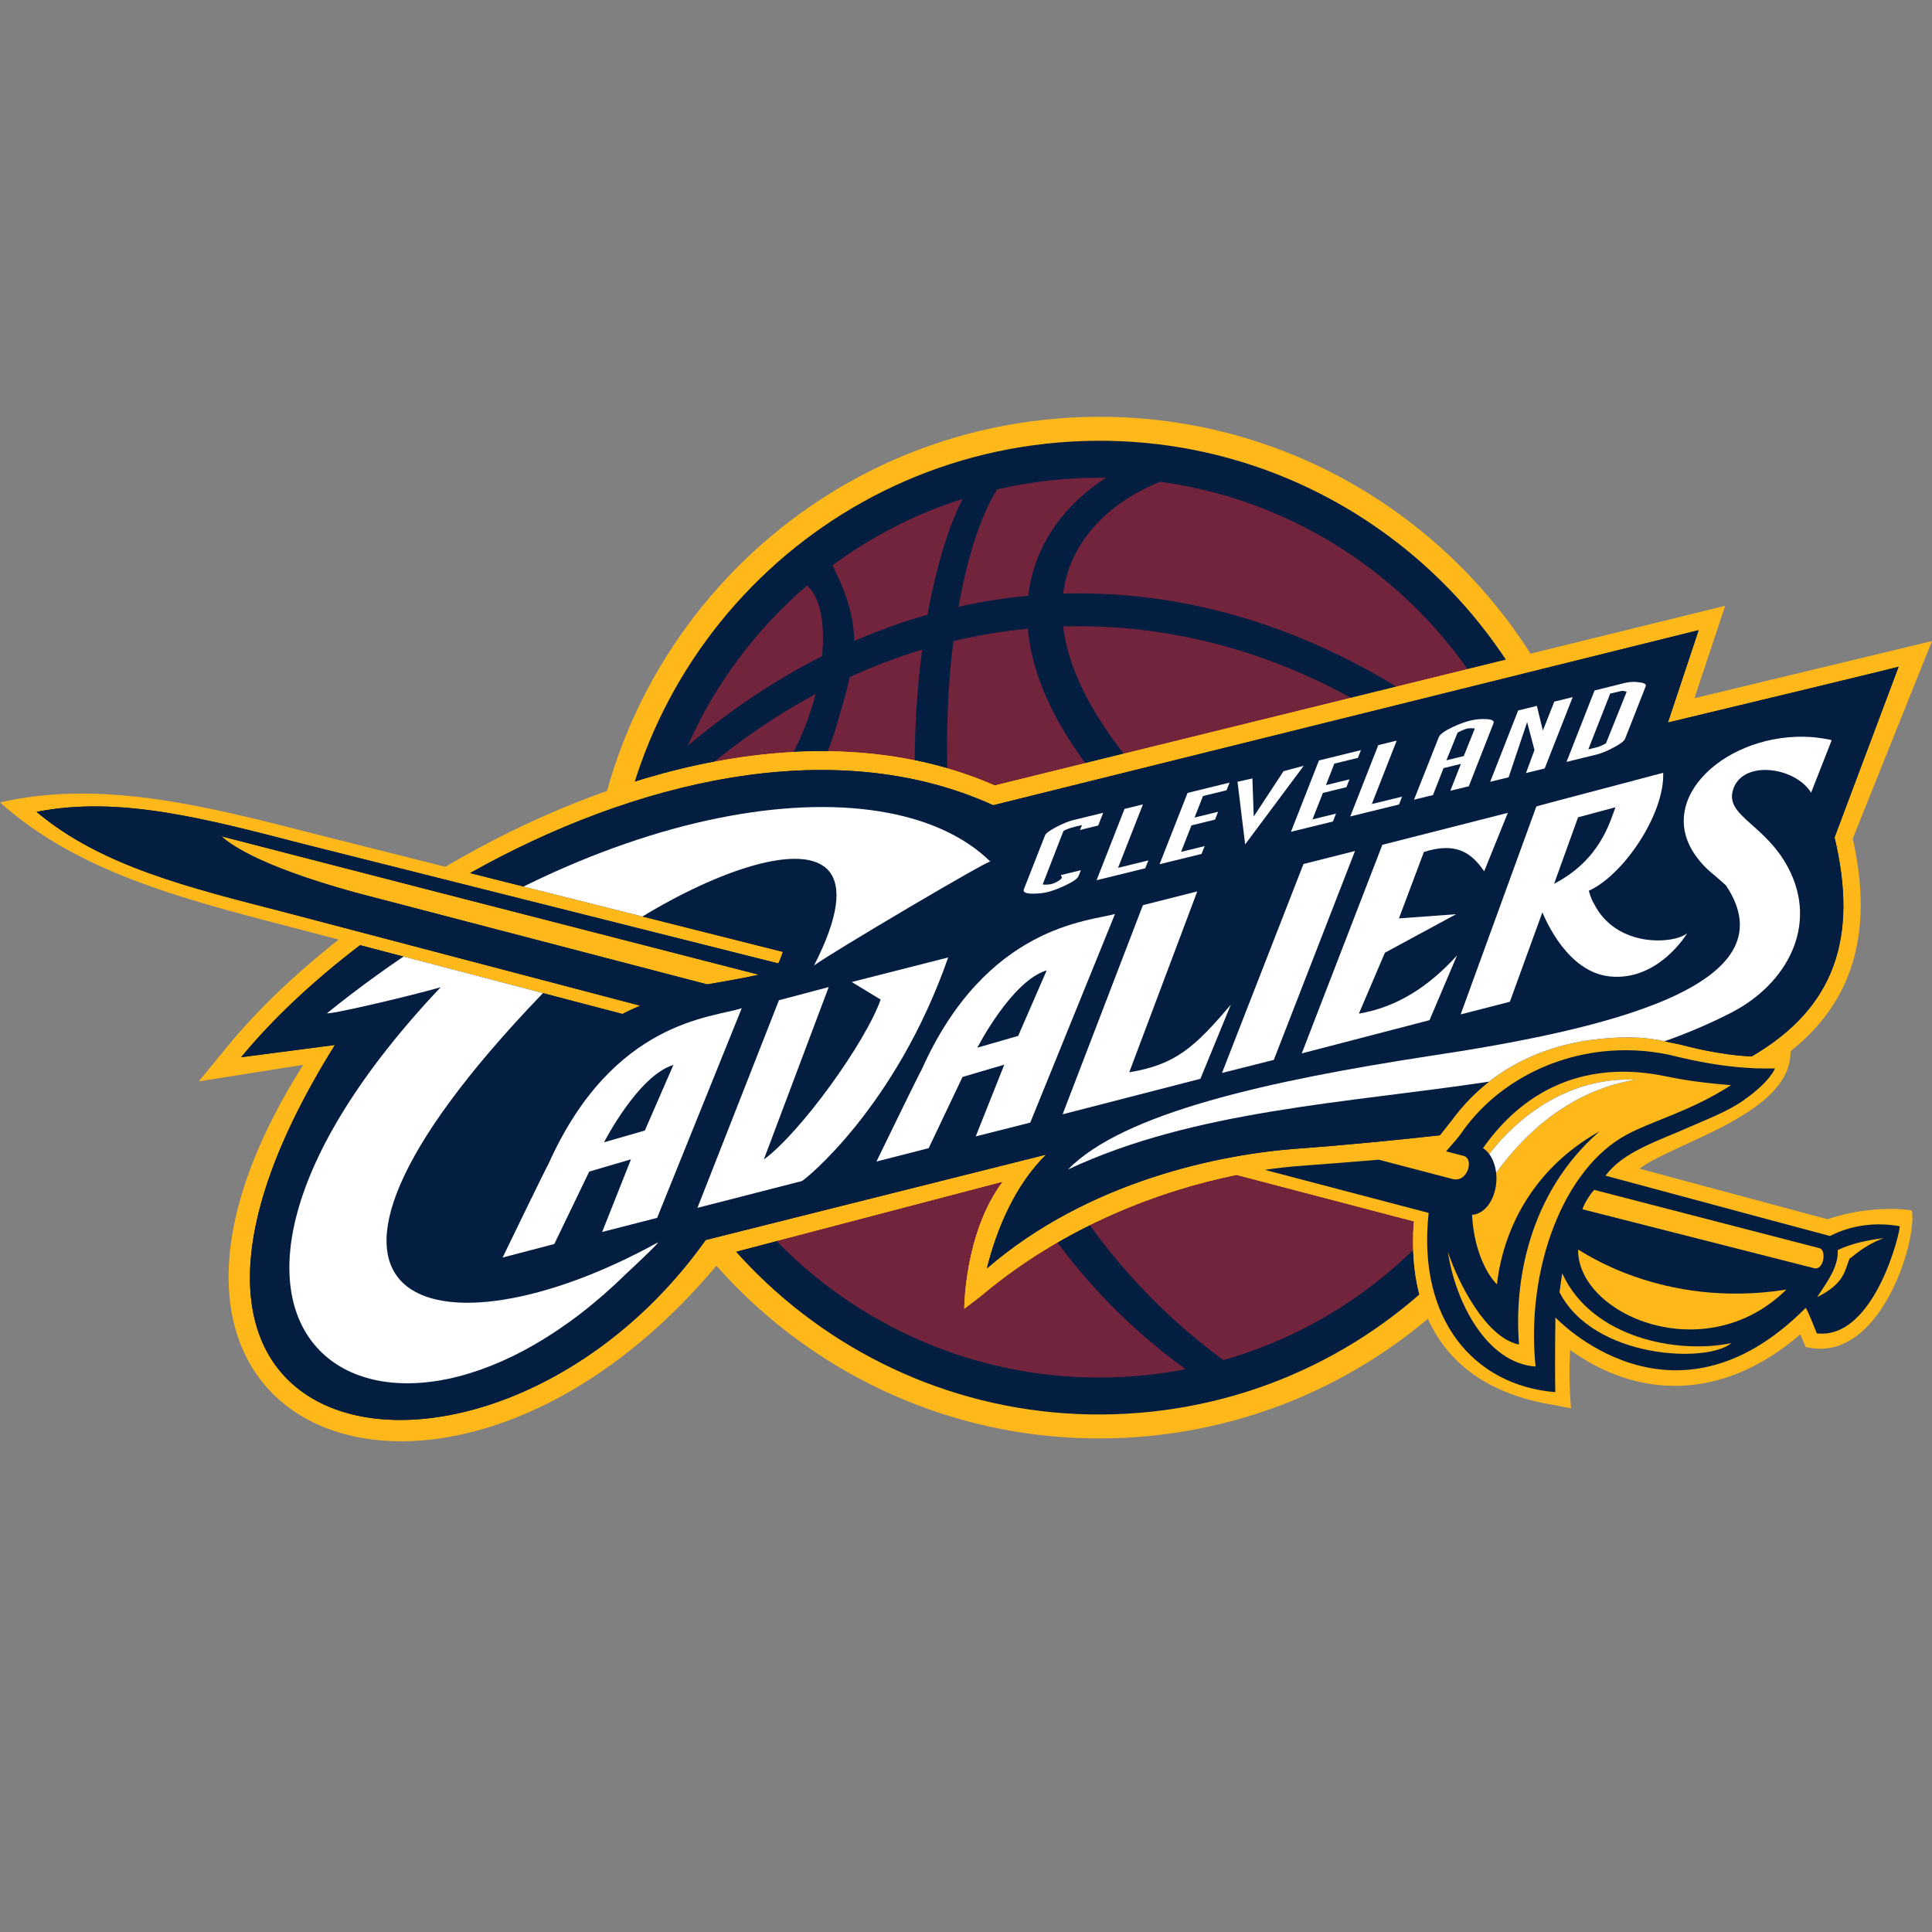 <svg version="1.1" id="Layer_1" xmlns="http://www.w3.org/2000/svg" xmlns:xlink="http://www.w3.org/1999/xlink" x="0px" y="0px" viewBox="0 0 200 200" enable-background="new 0 0 200 200" xml:space="preserve" preserveAspectRatio="xMidYMid">
<rect x="0" y="0" width="200" height="200" fill="#808080" stroke="none"/>
<g>
	<path fill-rule="evenodd" clip-rule="evenodd" fill="#FFB819" d="M61.012,99.07c-1.679-29.159,20.596-54.154,49.751-55.835
		c29.156-1.679,54.15,20.595,55.831,49.756c1.678,29.148-20.595,54.148-49.75,55.826C87.687,150.497,62.691,128.222,61.012,99.07z"
		/>
	<path fill-rule="evenodd" clip-rule="evenodd" fill="#041E41" d="M164.114,93.133c1.601,27.783-19.626,51.609-47.415,53.21
		c-27.785,1.599-51.611-19.632-53.21-47.415c-1.601-27.791,19.631-51.616,47.414-53.216
		C138.693,44.112,162.514,65.342,164.114,93.133z"/>
	<path fill-rule="evenodd" clip-rule="evenodd" fill="#73243D" d="M120.083,49.874c17.769,2.402,32.575,14.904,38.035,31.82
		c-13.44-13.093-30.457-20.765-48.063-20.245C110.802,55.545,115.434,51.74,120.083,49.874z M103.211,50.669
		c2.555-0.594,5.197-0.978,7.908-1.135c1.135-0.066,2.264-0.088,3.386-0.076c-3.893,2.466-7.401,6.591-8.06,12.211
		c-2.401,0.226-4.807,0.603-7.214,1.143C100.173,57.486,101.595,53.248,103.211,50.669z M86.172,58.531
		c4.032-2.981,8.571-5.323,13.481-6.887c-1.444,2.832-2.73,6.974-3.632,11.987c-2.542,0.723-5.077,1.632-7.601,2.733
		C88.406,64.076,87.791,61.672,86.172,58.531z M71.188,77.209c2.84-6.411,7.091-12.09,12.383-16.611
		c1.582,1.528,1.789,4.566,1.532,7.328C80.384,70.311,75.727,73.39,71.188,77.209z M69.192,82.602
		c0.102-0.34,0.208-0.681,0.319-1.017C69.467,81.952,69.369,82.276,69.192,82.602z M74.269,120.667
		c-4.003-6.409-6.5-13.883-6.964-21.959c-0.31-5.385,0.307-10.612,1.714-15.52c4.924-4.723,10.098-8.481,15.411-11.338l-0.05,0.196
		c-1.708,6.512-6.022,11.97-8.501,18.059C71.906,99.86,72.023,111.166,74.269,120.667z M122.738,141.738
		c-2.042,0.397-4.132,0.661-6.264,0.785c-13.961,0.804-26.84-4.631-35.925-13.884c-4.884-9.654-5.829-24.825-2.534-34.953
		c1.762-5.418,6.909-12.771,8.492-18.265c0.582-2.016,1.114-3.726,1.47-5.337c2.475-1.133,4.972-2.074,7.483-2.835
		C92.607,88.906,96.797,123.052,122.738,141.738z M150.073,125.233c-5.914,7.346-14.037,12.884-23.427,15.567
		c-25.982-19.06-30.606-53.265-27.95-74.43c2.563-0.613,5.136-1.044,7.704-1.29c0.546,6.358,4.593,14.258,14.814,23.52
		C132.404,99.24,146.209,113.307,150.073,125.233z M160.289,93.353c0.6,10.388-2.258,20.179-7.57,28.254
		c-4.026-11.588-17.09-24.378-28.091-34.837c-9.853-8.934-13.895-16.205-14.571-21.919c18.581-0.549,36.671,8.279,49.776,24.13
		C160.052,90.418,160.204,91.876,160.289,93.353z"/>
	<path fill-rule="evenodd" clip-rule="evenodd" fill="#FFB819" d="M189.181,126.215l-19.467-5.233
		c3.568-2.691,15.471-5.621,15.632-11.905c0.011-0.09,0.014-0.178,0.022-0.267c6.391-5.074,8.632-12.21,6.428-22.001L200,66.362
		c0,0-21.194,5.101-24.594,5.917l3.183-9.568l-75.614,18.6c-17.939-7.817-39.756-1.675-56.874,8.423L32.91,86.41
		C20.939,83.326,10.381,80.698,0,83.066c7.943,7.093,18.455,9.898,30.426,12.984l4.639,1.214
		c-4.597,3.621-8.522,7.403-11.496,11.033l-2.988,3.643l10.812-1.712c-24.946,39.409,16.094,54.09,43.739,19.611l28.67-7.516
		c-3.982,5.297-3.981,13.16-3.981,13.16l1.729-1.324c8.654-7.301,18.684-10.956,26.453-12.535l18.385,4.816
		c-0.031,0.074-0.044,0.174-0.051,0.309c-0.646,10.131,4.042,17.003,14.472,18.686c0.61,0.119,1.052,0.219,1.823,0.343
		c-0.186-2.205-0.198-3.817-0.096-6.027c7.917,5.654,16.625,4.645,23.833-1.631l0.544,1.314c7.745,1.902,11.605-11.183,11-14.11
		C197.897,125.255,193.764,124.646,189.181,126.215z"/>
	<g>
		<defs>
			<path id="SVGID_1_" d="M120.083,49.874c17.769,2.402,32.575,14.904,38.035,31.82c-13.44-13.093-30.457-20.765-48.063-20.245
				C110.802,55.545,115.434,51.74,120.083,49.874z M103.211,50.669c2.555-0.594,5.197-0.978,7.908-1.135
				c1.135-0.066,2.264-0.088,3.386-0.076c-3.893,2.466-7.401,6.591-8.06,12.211c-2.401,0.226-4.807,0.603-7.214,1.143
				C100.173,57.486,101.595,53.248,103.211,50.669z M86.172,58.531c4.032-2.981,8.571-5.323,13.481-6.887
				c-1.444,2.832-2.73,6.974-3.632,11.987c-2.542,0.723-5.077,1.632-7.601,2.733C88.406,64.076,87.791,61.672,86.172,58.531z
				 M71.188,77.209c2.84-6.411,7.091-12.09,12.383-16.611c1.582,1.528,1.789,4.566,1.532,7.328
				C80.384,70.311,75.727,73.39,71.188,77.209z M69.192,82.602c0.102-0.34,0.208-0.681,0.319-1.017
				C69.467,81.952,69.369,82.276,69.192,82.602z M74.269,120.667c-4.003-6.409-6.5-13.883-6.964-21.959
				c-0.31-5.385,0.307-10.612,1.714-15.52c4.924-4.723,10.098-8.481,15.411-11.338l-0.05,0.196
				c-1.708,6.512-6.022,11.97-8.501,18.059C71.906,99.86,72.023,111.166,74.269,120.667z M122.738,141.738
				c-2.042,0.397-4.132,0.661-6.264,0.785c-13.961,0.804-26.84-4.631-35.925-13.884c-4.884-9.654-5.829-24.825-2.534-34.953
				c1.762-5.418,6.909-12.771,8.492-18.265c0.582-2.016,1.114-3.726,1.47-5.337c2.475-1.133,4.972-2.074,7.483-2.835
				C92.607,88.906,96.797,123.052,122.738,141.738z M150.073,125.233c-5.914,7.346-14.037,12.884-23.427,15.567
				c-25.982-19.06-30.606-53.265-27.95-74.43c2.563-0.613,5.136-1.044,7.704-1.29c0.546,6.358,4.593,14.258,14.814,23.52
				C132.404,99.24,146.209,113.307,150.073,125.233z M160.289,93.353c0.6,10.388-2.258,20.179-7.57,28.254
				c-4.026-11.588-17.09-24.378-28.091-34.837c-9.853-8.934-13.895-16.205-14.571-21.919c18.581-0.549,36.671,8.279,49.776,24.13
				C160.052,90.418,160.204,91.876,160.289,93.353z"/>
		</defs>
		<clipPath id="SVGID_2_">
			<use xlink:href="#SVGID_1_"  overflow="visible"/>
		</clipPath>
		<path clip-path="url(#SVGID_2_)" fill-rule="evenodd" clip-rule="evenodd" fill="#FFB819" d="M189.181,126.215l-19.467-5.233
			c3.568-2.691,15.471-5.621,15.632-11.905c0.011-0.09,0.014-0.178,0.022-0.267c6.391-5.074,8.632-12.21,6.428-22.001L200,66.362
			c0,0-21.194,5.101-24.594,5.917l3.183-9.568l-75.614,18.6c-17.939-7.817-39.756-1.675-56.874,8.423L32.91,86.41
			C20.939,83.326,10.381,80.698,0,83.066c7.943,7.093,18.455,9.898,30.426,12.984l4.639,1.214
			c-4.597,3.621-8.522,7.403-11.496,11.033l-2.988,3.643l10.812-1.712c-24.946,39.409,16.094,54.09,43.739,19.611l28.67-7.516
			c-3.982,5.297-3.981,13.16-3.981,13.16l1.729-1.324c8.654-7.301,18.684-10.956,26.453-12.535l18.385,4.816
			c-0.031,0.074-0.044,0.174-0.051,0.309c-0.646,10.131,4.042,17.003,14.472,18.686c0.61,0.119,1.052,0.219,1.823,0.343
			c-0.186-2.205-0.198-3.817-0.096-6.027c7.917,5.654,16.625,4.645,23.833-1.631l0.544,1.314c7.745,1.902,11.605-11.183,11-14.11
			C197.897,125.255,193.764,124.646,189.181,126.215z"/>
	</g>
	<g>
		<defs>
			<path id="SVGID_3_" d="M164.114,93.133c-1.601-27.791-25.422-49.021-53.211-47.421c-27.783,1.6-49.015,25.424-47.414,53.216
				c1.599,27.783,25.425,49.014,53.21,47.415C144.489,144.742,165.715,120.916,164.114,93.133z M158.119,81.694
				c-13.44-13.093-30.457-20.765-48.063-20.245c0.747-5.904,5.379-9.709,10.028-11.575
				C137.852,52.277,152.659,64.778,158.119,81.694z M111.12,49.534c1.135-0.066,2.264-0.088,3.386-0.076
				c-3.893,2.466-7.401,6.591-8.06,12.211c-2.401,0.226-4.807,0.603-7.214,1.143c0.942-5.326,2.364-9.565,3.98-12.143
				C105.766,50.076,108.409,49.692,111.12,49.534z M99.653,51.644c-1.444,2.832-2.73,6.974-3.632,11.987
				c-2.542,0.723-5.077,1.632-7.601,2.733c-0.015-2.287-0.629-4.692-2.248-7.832C90.204,55.55,94.743,53.208,99.653,51.644z
				 M83.57,60.597c1.582,1.528,1.789,4.566,1.532,7.328c-4.718,2.386-9.375,5.464-13.914,9.283
				C74.027,70.798,78.279,65.118,83.57,60.597z M69.511,81.585c-0.044,0.367-0.142,0.691-0.319,1.017
				C69.294,82.262,69.4,81.921,69.511,81.585z M74.269,120.667c-4.003-6.409-6.5-13.883-6.964-21.959
				c-0.31-5.385,0.307-10.612,1.714-15.52c4.924-4.723,10.098-8.481,15.411-11.338l-0.05,0.196
				c-1.708,6.512-6.022,11.97-8.501,18.059C71.906,99.86,72.023,111.166,74.269,120.667z M116.474,142.523
				c-13.961,0.804-26.84-4.631-35.925-13.884c-4.884-9.654-5.829-24.825-2.534-34.953c1.762-5.418,6.909-12.771,8.492-18.265
				c0.582-2.016,1.114-3.726,1.47-5.337c2.475-1.133,4.972-2.074,7.483-2.835c-2.854,21.659,1.336,55.805,27.278,74.49
				C120.696,142.135,118.606,142.399,116.474,142.523z M126.646,140.8c-25.982-19.06-30.606-53.265-27.95-74.43
				c2.563-0.613,5.136-1.044,7.704-1.29c0.546,6.358,4.593,14.258,14.814,23.52c11.19,10.64,24.995,24.707,28.859,36.633
				C144.159,132.579,136.036,138.117,126.646,140.8z M152.719,121.608c-4.026-11.588-17.09-24.378-28.091-34.837
				c-9.853-8.934-13.895-16.205-14.571-21.919c18.581-0.549,36.671,8.279,49.776,24.13c0.219,1.436,0.372,2.894,0.456,4.371
				C160.889,103.741,158.031,113.532,152.719,121.608z"/>
		</defs>
		<clipPath id="SVGID_4_">
			<use xlink:href="#SVGID_3_"  overflow="visible"/>
		</clipPath>
		<path clip-path="url(#SVGID_4_)" fill-rule="evenodd" clip-rule="evenodd" fill="#FFB819" d="M189.181,126.215l-19.467-5.233
			c3.568-2.691,15.471-5.621,15.632-11.905c0.011-0.09,0.014-0.178,0.022-0.267c6.391-5.074,8.632-12.21,6.428-22.001L200,66.362
			c0,0-21.194,5.101-24.594,5.917l3.183-9.568l-75.614,18.6c-17.939-7.817-39.756-1.675-56.874,8.423L32.91,86.41
			C20.939,83.326,10.381,80.698,0,83.066c7.943,7.093,18.455,9.898,30.426,12.984l4.639,1.214
			c-4.597,3.621-8.522,7.403-11.496,11.033l-2.988,3.643l10.812-1.712c-24.946,39.409,16.094,54.09,43.739,19.611l28.67-7.516
			c-3.982,5.297-3.981,13.16-3.981,13.16l1.729-1.324c8.654-7.301,18.684-10.956,26.453-12.535l18.385,4.816
			c-0.031,0.074-0.044,0.174-0.051,0.309c-0.646,10.131,4.042,17.003,14.472,18.686c0.61,0.119,1.052,0.219,1.823,0.343
			c-0.186-2.205-0.198-3.817-0.096-6.027c7.917,5.654,16.625,4.645,23.833-1.631l0.544,1.314c7.745,1.902,11.605-11.183,11-14.11
			C197.897,125.255,193.764,124.646,189.181,126.215z"/>
	</g>
	<path fill="#041E41" d="M196.648,126.937c-4.286-0.767-7.122,1.016-7.211,1.012c-0.066-0.006-14.9-3.994-20.362-5.469l-2.872-0.774
		c1.847-2.503,5.412-3.58,8.988-5.167c1.549-0.688,3.674-1.496,5.265-2.611c2.866-2.009,3.277-3.329,3.295-3.329
		c-5.231,0.169-10.163-1.244-11.031-1.423c-2.297-0.478-4.594-0.572-6.809-0.328c-0.075,0.008-0.15,0.015-0.224,0.025
		c-5.946,0.711-11.285,3.858-14.458,8.496c0,0-0.39,0.51-0.52,0.655c-0.419,0.463-1.008,1.168-1.008,1.168l1.744,0.45
		c1.203,0.207,0.525,2.824-1.07,2.41l-7.65-2.001c-2.987,0.251-6.102,0.498-8.216,0.649c-1.087,0.081-2.287,0.211-3.576,0.403
		l16.96,4.459c-1.213,11.066,4.726,17.875,13.108,18.553c-0.017-1.126-0.045-3.5,0.014-7.735c0,0,12.062,12.941,25.896-0.977
		c0.102-0.091,1.165,2.627,1.165,2.627C194.171,138.737,196.855,126.964,196.648,126.937z"/>
	<g>
		<defs>
			<path id="SVGID_5_" d="M172.693,110.44c-4.161-0.694-9.5-0.9-12.691,0.903c-3.19,1.803-7.56,6.378-7.56,6.378
				s-0.277,0.695,0.347,1.804c0.336,0.601,0.65,0.995,0.869,1.311c0.018-0.455,0.186-0.988,0.548-1.428
				c2.974-3.835,8.195-7.934,15.054-7.636c-6.811,1.188-11.402,5.56-14.305,9.545c-0.431,0.479-0.775,0.547-1.002,0.393
				c-0.065,0.811-0.589,1.849-1.303,1.979c-0.763,0.137-3.746,2.565-3.746,2.565v1.455l0.276,4.577c0,0,0.556,3.261,1.596,4.577
				c1.041,1.319,4.094,5.687,8.877,6.172c0,0,0.347-11.649,1.805-15.117c1.455-3.469,3.396-7.491,6.519-9.157
				c3.118-1.662,7.906-3.328,10.403-4.645c2.499-1.319,3.606-2.774,3.606-2.774S176.854,111.134,172.693,110.44z"/>
		</defs>
		<clipPath id="SVGID_6_">
			<use xlink:href="#SVGID_5_"  overflow="visible"/>
		</clipPath>
		<path clip-path="url(#SVGID_6_)" fill="#FFB819" d="M171.681,111.276c-7.057-1.246-13.509,0.974-18.161,7.58
			c0.899,0.571,1.48,1.925,1.381,3.465c-0.121,1.902-1.232,3.389-2.52,3.434c0.005,0.039,0.014,0.072,0.018,0.115
			c0,0.002-0.002,0-0.002,0.002c0.148,2.871,1.147,5.629,2.564,7.091c0.547-4.945,3.186-11.687,10.625-15.848
			c-7.407,6.454-8.862,15.735-8.334,22.075c-3.461-0.694-6.349-6.523-7.367-9.596c0.783,5.255,4.054,11.521,9.076,11.869
			c-1.03-10.092,2.887-20.547,9.497-24.036c2.713-1.448,6.536-2.384,10.734-5.088C174.696,111.971,173.278,111.556,171.681,111.276z
			"/>
	</g>
	<path fill="#041E41" d="M196.542,69.016c-0.049,0.053-16.757,4.078-23.882,5.781l3.181-9.563l-73.024,18.124
		c-16.769-7.625-37.482-2.335-54.153,7.021l32.384,8.159c-0.139,0.427-0.298,0.85-0.475,1.197L31.395,87.367
		c-9.99-2.575-19.006-5.023-27.612-3.324c6.714,5.646,15.794,7.837,25.783,10.414l36.707,9.649c-0.668,0.285-1.295,0.577-1.83,0.862
		l-27.167-7.122c-4.939,3.762-9.154,7.748-12.309,11.597l9.704-1.267c-27.748,44.445,17.131,50.09,38.381,20.188l35.247-8.841
		c-3.228,3.168-5.14,7.753-6.133,11.78c10.439-9.017,24.05-11.815,32.214-12.404c4.955-0.361,10.431-0.904,14.675-1.377l1.199-1.515
		c3.868-5.301,9.487-7.886,15.433-8.468c4.628-0.451,6.255,0.227,8.204,0.58c0.908,0.236,4.137,1.093,7.441,1.243
		c8.543-4.987,11.072-12.206,8.581-22.674L196.542,69.016z M73.212,101.904l-36.494-9.528c-10.413-2.881-13.12-5.199-13.8-5.805
		l21.205,5.474l34.434,8.854C76.994,101.263,74.644,101.653,73.212,101.904z"/>
	<g>
		<defs>
			<path id="SVGID_7_" d="M189.181,126.215l-19.467-5.233c3.568-2.691,15.471-5.621,15.632-11.905
				c0.011-0.09,0.014-0.178,0.022-0.267c6.391-5.074,8.632-12.21,6.428-22.001L200,66.362c0,0-21.194,5.101-24.594,5.917
				l3.183-9.568l-75.614,18.6c-17.939-7.817-39.756-1.675-56.874,8.423L32.91,86.41C20.939,83.326,10.381,80.698,0,83.066
				c7.943,7.093,18.455,9.898,30.426,12.984l4.639,1.214c-4.597,3.621-8.522,7.403-11.496,11.033l-2.988,3.643l10.812-1.712
				c-24.946,39.409,16.094,54.09,43.739,19.611l28.67-7.516c-3.982,5.297-3.981,13.16-3.981,13.16l1.729-1.324
				c8.654-7.301,18.684-10.956,26.453-12.535l18.385,4.816c-0.031,0.074-0.044,0.174-0.051,0.309
				c-0.646,10.131,4.042,17.003,14.472,18.686c0.61,0.119,1.052,0.219,1.823,0.343c-0.186-2.205-0.198-3.817-0.096-6.027
				c7.917,5.654,16.625,4.645,23.833-1.631l0.544,1.314c7.745,1.902,11.605-11.183,11-14.11
				C197.897,125.255,193.764,124.646,189.181,126.215z M64.85,131.832c-25.354,24.897-53.007,6.139-19.239-29.629
				c-3.834,1.081-11.74,2.899-11.751,2.678c2.883-2.329,5.796-4.445,8.713-6.381l14.075,3.866c-0.229,0.227-0.454,0.451-0.669,0.678
				c-31.33,32.694-10.721,38.166,12.091,25.59C68.541,128.399,64.85,131.832,64.85,131.832z M84.27,99.948
				c8.052-15.746-6.453-12.16-18.534-4.597L53.529,92.12c21.034-10.59,40.614-11.13,48.995-2.928
				C102.463,88.922,85.955,98.678,84.27,99.948z M154.179,111.968c-14.849,2.238-30.527,2.948-43.614,9.092
				c5.687-5.837,20.703-9.169,37.271-11.721c18.236-2.722,37.767-7.267,30.847-17.664c-1.307-1.236-2.014-1.564-3.053-2.964
				c-4.509-6.056,3.212-12.983,11.871-12.413c0.594,0.039,2.164,0.281,2.112,0.335l-2.127,5.421
				c-1.744-2.783-7.395-3.438-8.142-0.072c-0.56,2.522,3.437,3.439,5.764,7.838c3.174,6-0.143,12.058-5.896,15.012
				c-2.232,1.149-4.535,2.122-6.892,2.957c-1.915,0.502-3.925,1.056-6.424,1.751C163.611,110.174,162.915,110.581,154.179,111.968z"
				/>
		</defs>
		<clipPath id="SVGID_8_">
			<use xlink:href="#SVGID_7_"  overflow="visible"/>
		</clipPath>
		<g clip-path="url(#SVGID_8_)">
			<g>
				<path fill="#041E41" d="M196.542,69.016c-0.049,0.053-16.757,4.078-23.882,5.781l3.181-9.563l-73.024,18.124
					c-16.769-7.625-37.482-2.335-54.153,7.021l32.384,8.159c-0.139,0.427-0.298,0.85-0.475,1.197L31.395,87.367
					c-9.99-2.575-19.006-5.023-27.612-3.324c6.714,5.646,15.794,7.837,25.783,10.414l36.707,9.649
					c-0.668,0.285-1.295,0.577-1.83,0.862l-27.167-7.122c-4.939,3.762-9.154,7.748-12.309,11.597l9.704-1.267
					c-27.748,44.445,17.131,50.09,38.381,20.188l35.247-8.841c-3.228,3.168-5.14,7.753-6.133,11.78
					c10.439-9.017,24.05-11.815,32.214-12.404c4.955-0.361,10.431-0.904,14.675-1.377l1.199-1.515
					c3.868-5.301,9.487-7.886,15.433-8.468c4.628-0.451,6.255,0.227,8.204,0.58c0.908,0.236,4.137,1.093,7.441,1.243
					c8.543-4.987,11.072-12.206,8.581-22.674L196.542,69.016z M73.212,101.904l-36.494-9.528c-10.413-2.881-13.12-5.199-13.8-5.805
					l21.205,5.474l34.434,8.854C76.994,101.263,74.644,101.653,73.212,101.904z"/>
			</g>
		</g>
	</g>
	<g>
		<g>
			<path fill-rule="evenodd" clip-rule="evenodd" fill="#FFB819" d="M190.239,129.407c1.483-0.708,3.13-1.027,4.75-1.239
				c-2.256,0.85-3.389,2.152-3.518,2.102c-0.509,1.248-0.498,2.579-3.361,4.008C189.017,132.861,190.34,131.227,190.239,129.407z"/>
		</g>
		<path fill-rule="evenodd" clip-rule="evenodd" fill="#FFB819" d="M161.719,131.809c3.085,6.778,12.075,8.379,17.501,7.227
			c-2.421,2.107-14.235,1.658-17.781-5.266L161.719,131.809z"/>
		<path fill="#FFB819" d="M165.035,123.178l23.318,6.036c0.761,0.193,0.441,2.326-0.552,2.07l-23.984-6.099
			C163.955,124.613,164.828,123.317,165.035,123.178z"/>
		<path fill="#FFB819" d="M184.924,133.496c-8.421,8.306-21.638,2.596-21.559-4.139
			C163.533,129.353,171.972,135.559,184.924,133.496z"/>
	</g>
	<g>
		<defs>
			<path id="SVGID_9_" d="M171.681,111.276c-7.057-1.246-13.509,0.974-18.161,7.58c0.899,0.571,1.48,1.925,1.381,3.465
				c-0.121,1.902-1.232,3.389-2.52,3.434c0.005,0.039,0.014,0.072,0.018,0.115c0,0.002-0.002,0-0.002,0.002
				c0.148,2.871,1.147,5.629,2.564,7.091c0.547-4.945,3.186-11.687,10.625-15.848c-7.407,6.454-8.862,15.735-8.334,22.075
				c-3.461-0.694-6.349-6.523-7.367-9.596c0.783,5.255,4.054,11.521,9.076,11.869c-1.03-10.092,2.887-20.547,9.497-24.036
				c2.713-1.448,6.536-2.384,10.734-5.088C174.696,111.971,173.278,111.556,171.681,111.276z"/>
		</defs>
		<clipPath id="SVGID_10_">
			<use xlink:href="#SVGID_9_"  overflow="visible"/>
		</clipPath>
		<path clip-path="url(#SVGID_10_)" fill="#FFFFFF" d="M154.207,119.408c-1.036,1.26-0.516,3.308,0.749,1.908
			c2.903-3.984,7.495-8.356,14.305-9.545C162.401,111.474,157.181,115.573,154.207,119.408z"/>
	</g>
	<g>
		<path fill-rule="evenodd" clip-rule="evenodd" fill="#FFFFFF" d="M128.107,80.929l1.541-0.343l0.139,3.94l3.085-4.693l2.094-0.563
			l-6.068,8.141L128.107,80.929z M168.159,71.547l-0.231-0.034l-1.24,0.286l-2.266,5.774l0.978-0.237
			c0.047-0.012,0.192-0.063,0.498-0.201l0.35-0.181l2.142-5.341C168.316,71.583,168.256,71.564,168.159,71.547z M165.285,78.107
			l-3.119,0.765l2.901-7.393l3.123-0.778c0.526-0.126,1.024-0.137,1.499-0.071c0.475,0.059,0.767,0.179,0.674,0.413l-2.138,5.446
			c-0.094,0.243-0.55,0.557-1.185,0.894C166.404,77.726,165.81,77.979,165.285,78.107z M108.44,92.348
			c-0.476,0.117-0.984,0.165-1.516,0.165c-0.678-0.003-1.059-0.131-0.937-0.447l2.196-5.593c0.092-0.232,0.555-0.539,1.174-0.866
			c0.639-0.331,1.23-0.584,1.752-0.711l3.091-0.757l-0.518,1.318l-1.891,0.465l0.225-0.509l-0.526,0.116
			c-0.515,0.127-0.881,0.243-1.13,0.351c-0.212,0.088-0.273,0.146-0.297,0.202l-2.115,5.449c-0.002,0.004-0.008,0.058,0.336,0.048
			c0.263-0.011,0.423-0.032,0.502-0.051c0.255-0.062,0.487-0.156,0.731-0.301c0.258-0.159,0.381-0.279,0.42-0.385l-0.118-0.253
			l2.072-0.507l-0.239,0.607c-0.114,0.296-0.655,0.64-1.42,0.99C109.571,91.986,108.97,92.218,108.44,92.348z M116.411,83.736
			l1.906-0.466l-2.577,6.569l3.137-0.77l-0.32,0.813l-5.042,1.239L116.411,83.736z M122.937,82.081l4.343-1.063l-0.31,0.792
			l-2.438,0.597l-0.871,2.224l2.435-0.595l-0.316,0.812l-2.44,0.595l-1.076,2.742l2.441-0.596l-0.325,0.811l-4.343,1.064
			L122.937,82.081z M136.538,78.722l4.343-1.066l-0.31,0.798l-2.437,0.595l-0.874,2.226l2.439-0.597l-0.321,0.812l-2.434,0.597
			l-1.078,2.739l2.437-0.6l-0.32,0.817l-4.345,1.066L136.538,78.722z M142.679,77.135l1.907-0.467l-2.577,6.567l3.134-0.767
			l-0.319,0.812l-5.044,1.237L142.679,77.135z M151.232,79.076l-1.799,0.441l-1.091,2.786l-1.963,0.479l2.564-6.468
			c0.124-0.314,0.639-0.667,1.407-1.034c0.639-0.305,1.256-0.538,1.853-0.684c0.567-0.14,1.114-0.184,1.646-0.154
			c0.56,0.025,0.87,0.156,0.755,0.438l-2.555,6.514l-1.909,0.467L151.232,79.076z M152.632,75.414
			c-0.036-0.014-0.115-0.026-0.255-0.029c-0.27-0.008-0.448,0.022-0.509,0.038c-0.104,0.024-0.324,0.102-0.674,0.262
			c-0.159,0.075-0.25,0.127-0.303,0.159l-1.163,2.864l1.801-0.44l1.137-2.835L152.632,75.414z M158.849,77.644l-0.761-2.894
			l-1.915,5.714l-1.909,0.467l2.896-7.385l1.935-0.473l0.623,2.558l1.18-2.998l1.907-0.467l-2.9,7.384l-1.935,0.474L158.849,77.644z
			"/>
		<g>
			<path fill="#FFFFFF" d="M88.173,101.655l2.99,1.821c-1.546,4.406-8.253,13.74-12.094,16.56l6.718-17.855l-5.152,1.365
				l-8.436,21.49l10.812-2.774c0.238-0.069,9.718-7.593,15.144-23.146L88.173,101.655z"/>
			<path fill="#FFFFFF" d="M56.763,120.525c-0.055,0.006-3.943,8.012-4.733,9.654l5.35-1.399l3.616-7.498l4.324-1.27l-2.984,7.519
				l5.69-1.459l8.761-21.707C73.847,105.366,63.452,105.544,56.763,120.525z M66.754,117.033l-4.224,1.217
				c0,0,3.532-6.915,7.18-8.006L66.754,117.033z"/>
			<path fill="#FFFFFF" d="M165.003,93.536c-0.294-0.424-0.527-1.308-0.525-1.327c0.179-0.085,0.362-0.176,0.545-0.28
				c3.479-1.982,7.304-7.899,7.148-11.931c-4.89,1.31-13.088,3.435-13.131,3.493l-7.832,21.518l5.092-1.308l3.364-9.253
				c0.382,0.864,2.628,6.192,6.997,6.633c5.049,0.51,8.002-4.481,8.002-4.481C173.334,97.739,167.309,98.17,165.003,93.536z
				 M160.882,91.484l2.481-6.88l3.866-1.035C166.676,85.047,165.642,89.03,160.882,91.484z"/>
			<path fill="#FFFFFF" d="M95.409,110.731c-0.054,0.005-3.886,7.869-4.679,9.51l5.407-1.385l3.503-7.37l4.324-1.273l-2.956,7.426
				l5.645-1.427l8.772-21.597C112.844,95.364,102.099,95.75,95.409,110.731z M105.401,107.237l-4.224,1.216
				c0,0,3.533-6.912,7.178-8.002L105.401,107.237z"/>
			<polygon fill="#FFFFFF" points="134.935,89.443 126.502,111.07 131.865,109.719 140.268,88.094 			"/>
			<path fill="#FFFFFF" d="M140.673,104.929l2.691-6.304l7.375-3.988l-5.921,0.436l2.585-6.88c3.231-1.016,4.86-0.028,6.237,2.006
				l2.449-6.054l-12.988,3.309l-8.342,21.593l13.225-3.44l2.842-6.691C147.887,102.142,144.611,104.264,140.673,104.929z"/>
			<path fill="#FFFFFF" d="M116.899,111.003l7.042-18.726l-5.628,1.425l-8.313,21.651l14.267-3.677l3.15-7.676
				C123.626,108.48,121.633,110.221,116.899,111.003z"/>
		</g>
	</g>
	<g>
		<defs>
			<path id="SVGID_11_" d="M196.542,69.016c-0.049,0.053-16.757,4.078-23.882,5.781l3.181-9.563l-73.024,18.124
				c-16.769-7.625-37.482-2.335-54.153,7.021l32.384,8.159c-0.139,0.427-0.298,0.85-0.475,1.197l-14.299,4.369
				c-0.668,0.285-1.295,0.577-1.83,0.862l-27.167-7.122c-4.939,3.762-9.154,7.748-12.309,11.597l9.704-1.267
				c-27.748,44.445,17.131,50.09,38.381,20.188l35.247-8.841c-3.228,3.168-5.14,7.753-6.133,11.78
				c10.439-9.017,24.05-11.815,32.214-12.404c4.955-0.361,10.431-0.904,14.675-1.377l1.199-1.515
				c3.868-5.301,9.487-7.886,15.433-8.468c4.628-0.451,6.255,0.227,8.204,0.58c0.908,0.236,4.137,1.093,7.441,1.243
				c8.543-4.987,11.072-12.206,8.581-22.674L196.542,69.016z"/>
		</defs>
		<clipPath id="SVGID_12_">
			<use xlink:href="#SVGID_11_"  overflow="visible"/>
		</clipPath>
		<path clip-path="url(#SVGID_12_)" fill="#FFFFFF" d="M189.613,76.633l-2.127,5.421c-1.744-2.783-7.395-3.438-8.142-0.072
			c-0.56,2.522,3.437,3.439,5.764,7.838c3.174,6-0.143,12.058-5.896,15.012c-2.232,1.149-4.535,2.122-6.892,2.957
			c-1.915,0.502-3.925,1.056-6.424,1.751c-2.285,0.634-2.982,1.041-11.717,2.428c-14.849,2.238-30.527,2.948-43.614,9.092
			c5.687-5.837,20.703-9.169,37.271-11.721c18.236-2.722,37.767-7.267,30.847-17.664c-1.307-1.236-2.014-1.564-3.053-2.964
			c-4.509-6.056,3.212-12.983,11.871-12.413C188.096,76.337,189.665,76.578,189.613,76.633z"/>
		<path clip-path="url(#SVGID_12_)" fill="#FFFFFF" d="M102.523,89.192c-0.06-0.269-16.568,9.487-18.253,10.756
			c10.536-20.604-17.557-8.109-28.291,3.096c-31.33,32.694-10.721,38.166,12.091,25.59c0.471-0.235-3.22,3.198-3.22,3.198
			c-25.354,24.897-53.007,6.139-19.239-29.629c-3.834,1.081-11.74,2.899-11.751,2.678C61.364,82.681,91.548,78.45,102.523,89.192z"
			/>
	</g>
</g>
</svg>
